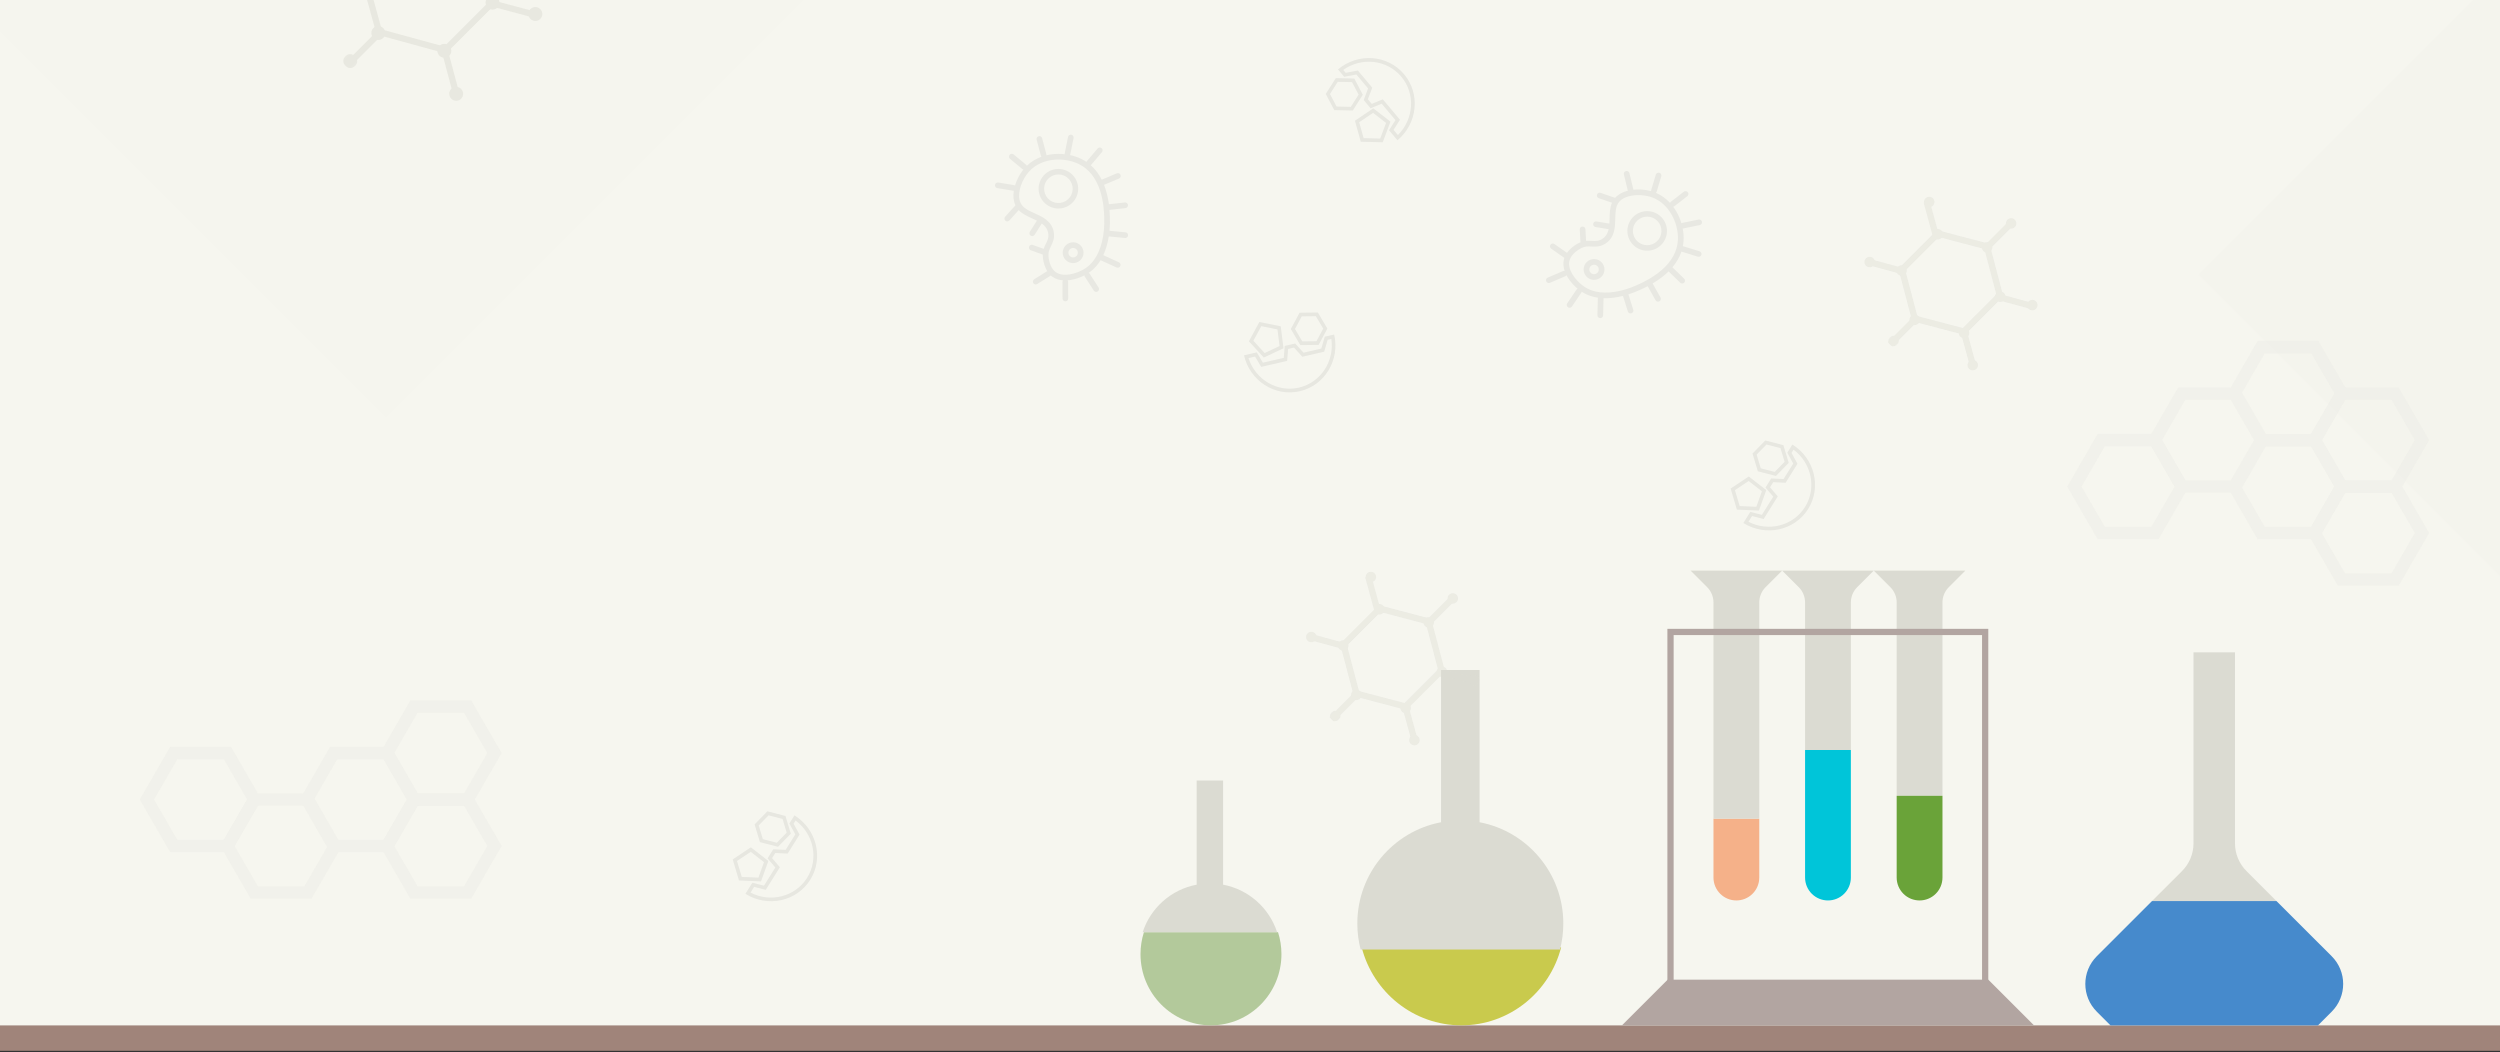 <?xml version="1.0" encoding="UTF-8"?>
<svg width="1200px" height="505px" viewBox="0 0 1200 505" version="1.1" xmlns="http://www.w3.org/2000/svg" xmlns:xlink="http://www.w3.org/1999/xlink">
    <rect x="0" y="0" width="1200" height="505" fill="#333333" stroke="none"/>
    <!-- Generator: Sketch 52.2 (67145) - http://www.bohemiancoding.com/sketch -->
    <title>bg-science</title>
    <desc>Created with Sketch.</desc>
    <defs>
        <rect id="path-1" x="0" y="0" width="1200" height="496"></rect>
        <polygon id="path-3" points="0 0.082 5.016 0.082 5.016 5.075 0 5.075"></polygon>
        <polygon id="path-5" points="0 0.082 5.016 0.082 5.016 5.075 0 5.075"></polygon>
        <polygon id="path-7" points="0 0.11 6.668 0.11 6.668 6.811 0 6.811"></polygon>
    </defs>
    <g id="Page-1" stroke="none" stroke-width="1" fill="none" fill-rule="evenodd">
        <g id="ocean-phytoplankton-copy">
            <g id="bg-science" transform="translate(0, -84)">
                <g id="Group-2" transform="translate(0, 84)">
                    <mask id="mask-2" fill="white">
                        <use xlink:href="#path-1"></use>
                    </mask>
                    <use id="Rectangle" fill="#F6F6EF" xlink:href="#path-1"></use>
                    <rect id="Rectangle" fill="#EEECE6" opacity="0.499" mask="url(#mask-2)" transform="translate(1405.885, 495.885) rotate(-315) translate(-1405.885, -495.885) " x="900.385" y="-9.615" width="1011" height="1011"></rect>
                    <rect id="Rectangle-Copy" fill="#B2A5A1" opacity="0.053" mask="url(#mask-2)" transform="translate(-179.115, -150.115) rotate(-315) translate(179.115, 150.115) " x="-684.615" y="-655.615" width="1011" height="1011"></rect>
                </g>
                <g id="cell-free" transform="translate(0, 156)">
                    <g id="Group-52" stroke-width="1" fill-rule="evenodd" transform="translate(0, 93.6)">
                        <polygon id="Fill-2" fill="#A0847A" points="0 338.79 1200 338.79 1200 326.595 0 326.595"></polygon>
                        <g id="Group-51" transform="translate(69.731, 0.79)">
                            <path d="M829.681,107.495 L785.713,107.495 L793.657,115.434 C795.608,117.384 796.704,120.029 796.704,122.787 L796.704,193.616 L818.688,193.616 L818.688,122.787 C818.688,120.029 819.785,117.384 821.736,115.434 L829.681,107.495 Z" id="Fill-3" fill="#DBDBD2"></path>
                            <path d="M796.704,254.841 C796.704,257.754 797.862,260.548 799.923,262.607 L799.925,262.609 C804.218,266.898 811.175,266.898 815.467,262.609 L815.469,262.607 C817.53,260.548 818.688,257.754 818.688,254.841 L818.688,193.615 L796.704,193.615 L796.704,254.841 Z" id="Fill-5" fill="#00C5D9"></path>
                            <path d="M752.736,254.841 C752.736,257.754 753.894,260.548 755.956,262.607 L755.957,262.609 C760.249,266.898 767.208,266.898 771.5,262.609 L771.501,262.607 C773.563,260.548 774.72,257.754 774.72,254.841 L774.72,226.567 L752.736,226.567 L752.736,254.841 Z" id="Fill-7" fill="#F5B189"></path>
                            <path d="M785.712,107.495 L741.744,107.495 L749.688,115.434 C751.641,117.384 752.736,120.029 752.736,122.787 L752.736,226.566 L774.72,226.566 L774.72,122.787 C774.72,120.029 775.817,117.384 777.768,115.434 L785.712,107.495 Z" id="Fill-9" fill="#DBDBD2"></path>
                            <path d="M862.656,122.788 C862.656,120.03 863.753,117.384 865.705,115.434 L873.648,107.496 L829.68,107.496 L837.623,115.434 C839.576,117.384 840.673,120.03 840.673,122.788 L840.673,215.584 L862.656,215.584 L862.656,122.788 Z" id="Fill-11" fill="#DBDBD2"></path>
                            <path d="M840.672,215.583 L840.672,254.841 C840.672,257.754 841.83,260.548 843.892,262.607 L843.893,262.609 C848.185,266.898 855.143,266.898 859.435,262.609 L859.436,262.607 C861.498,260.548 862.655,257.754 862.655,254.841 L862.655,215.583 L840.672,215.583 Z" id="Fill-13" fill="#6AA339"></path>
                            <polyline id="Fill-15" fill="#B2A5A1" points="708.769 325.805 730.753 303.837 884.639 303.837 906.623 325.805"></polyline>
                            <path d="M1008.587,251.73 C1005.052,248.198 1003.064,243.404 1003.064,238.408 L1003.064,146.721 L983.152,146.721 L983.152,238.408 C983.152,243.404 981.165,248.198 977.629,251.73 L963.239,266.111 L1022.977,266.111 L1008.587,251.73 Z" id="Fill-17" fill="#DBDBD2"></path>
                            <path d="M1022.977,266.111 L963.239,266.111 L936.745,292.584 C929.382,299.942 929.382,311.872 936.745,319.229 L943.326,325.805 L1042.891,325.805 L1049.47,319.229 C1056.834,311.872 1056.834,299.942 1049.47,292.584 L1022.977,266.111 Z" id="Fill-19" fill="#468ACC"></path>
                            <g id="Group-4" transform="translate(477.71, 208)">
                                <path d="M1.646,73.05 C0.578,76.372 0,79.918 0,83.601 C0,102.472 15.144,117.77 33.824,117.77 C52.505,117.77 67.65,102.472 67.65,83.601 C67.65,79.918 67.07,76.372 66.003,73.05 L1.646,73.05 Z" id="Fill-21" fill="#B3C99B"></path>
                                <path d="M39.645,50.246 L39.645,0.25 L26.964,0.25 L26.964,50.246 C14.729,52.558 4.82,61.424 1.041,73.05 L65.568,73.05 C61.789,61.424 51.879,52.558 39.645,50.246" id="Fill-23" fill="#DBDBD2"></path>
                            </g>
                            <g id="Group-3" transform="translate(581.787, 154.96)">
                                <path d="M2.082,133.37 C7.609,154.907 26.947,170.81 49.957,170.81 C72.966,170.81 92.305,154.907 97.832,133.37 L2.082,133.37 Z" id="Fill-25" fill="#C9CA4D"></path>
                                <path d="M98.873,121.934 C98.873,97.767 81.562,77.659 58.679,73.324 L58.679,0.25 L40.193,0.25 L40.193,73.324 C17.31,77.659 0,97.767 0,121.934 C0,126.244 0.553,130.424 1.588,134.41 L97.285,134.41 C98.319,130.424 98.873,126.244 98.873,121.934" id="Fill-27" fill="#DBDBD2"></path>
                            </g>
                            <g id="Group" opacity="0.389" transform="translate(925.239, 0)" stroke="#EAEAE4" stroke-width="6">
                                <polygon id="Stroke-29" points="39.399 44.855 13.626 44.855 0.739 67.158 13.626 89.462 39.399 89.462 52.285 67.158"></polygon>
                                <polygon id="Stroke-31" points="78.053 22.552 52.281 22.552 39.395 44.855 52.281 67.159 78.053 67.159 90.94 44.855"></polygon>
                                <polygon id="Stroke-33" points="116.164 44.855 90.392 44.855 77.506 67.158 90.392 89.462 116.164 89.462 129.051 67.158"></polygon>
                                <polygon id="Stroke-35" points="116.164 0.249 90.392 0.249 77.506 22.552 90.392 44.855 116.164 44.855 129.051 22.552"></polygon>
                                <polygon id="Stroke-37" points="154.697 67.158 128.924 67.158 116.039 89.461 128.924 111.765 154.697 111.765 167.583 89.461"></polygon>
                                <polygon id="Stroke-39" points="154.697 22.552 128.924 22.552 116.039 44.855 128.924 67.159 154.697 67.159 167.583 44.855"></polygon>
                            </g>
                            <g id="Group-2" opacity="0.389" transform="translate(0, 172.64)" stroke="#EAEAE4" stroke-width="6">
                                <polygon id="Stroke-41" points="39.442 67.049 13.669 67.049 0.784 44.746 13.669 22.444 39.442 22.444 52.329 44.746"></polygon>
                                <polygon id="Stroke-43" points="78.097 89.352 52.324 89.352 39.438 67.049 52.324 44.746 78.097 44.746 90.983 67.049"></polygon>
                                <polygon id="Stroke-45" points="116.208 67.049 90.435 67.049 77.55 44.746 90.435 22.444 116.208 22.444 129.093 44.746"></polygon>
                                <polygon id="Stroke-47" points="154.74 44.746 128.968 44.746 116.081 22.443 128.968 0.14 154.74 0.14 167.626 22.443"></polygon>
                                <polygon id="Stroke-49" points="154.74 89.352 128.968 89.352 116.081 67.049 128.968 44.746 154.74 44.746 167.626 67.049"></polygon>
                            </g>
                        </g>
                    </g>
                    <rect id="Rectangle" stroke="#B2A5A1" stroke-width="3" x="801.847" y="231.34" width="151.033" height="175.88"></rect>
                </g>
                <g id="Group-35" opacity="0.4" transform="translate(937.629, 219.629) rotate(-45) translate(-937.629, -219.629) translate(894.629, 181.129)">
                    <polygon id="Stroke-1" stroke="#DBDBD2" stroke-width="3" points="54.396 16.627 29.896 16.627 17.646 37.627 29.896 58.627 54.396 58.627 66.646 37.627"></polygon>
                    <path d="M65.613,37.98 L81.613,37.98" id="Stroke-2" stroke="#DBDBD2" stroke-width="3"></path>
                    <path d="M0.559,37.98 L16.559,37.98" id="Stroke-3" stroke="#DBDBD2" stroke-width="3"></path>
                    <path d="M20.822,1.989 L28.822,15.989" id="Stroke-5" stroke="#DBDBD2" stroke-width="3"></path>
                    <path d="M29.529,59.265 L21.529,73.265" id="Stroke-6" stroke="#DBDBD2" stroke-width="3"></path>
                    <path d="M53.349,58.557 L61.349,72.557" id="Stroke-7" stroke="#DBDBD2" stroke-width="3"></path>
                    <path d="M61.349,1.989 L53.349,15.989" id="Stroke-8" stroke="#DBDBD2" stroke-width="3"></path>
                    <g id="Group-34" transform="translate(0.354, 0.334)">
                        <path d="M26.634,16.48 C26.634,15.101 27.757,13.983 29.142,13.983 C30.527,13.983 31.65,15.101 31.65,16.48 C31.65,17.858 30.527,18.976 29.142,18.976 C27.757,18.976 26.634,17.858 26.634,16.48" id="Fill-9" fill="#DBDBD2"></path>
                        <path d="M14.336,37.686 C14.336,36.307 15.459,35.189 16.844,35.189 C18.229,35.189 19.351,36.307 19.351,37.686 C19.351,39.064 18.229,40.182 16.844,40.182 C15.459,40.182 14.336,39.064 14.336,37.686" id="Fill-11" fill="#DBDBD2"></path>
                        <path d="M63.531,37.686 C63.531,36.307 64.653,35.189 66.038,35.189 C67.423,35.189 68.546,36.307 68.546,37.686 C68.546,39.064 67.423,40.182 66.038,40.182 C64.653,40.182 63.531,39.064 63.531,37.686" id="Fill-13" fill="#DBDBD2"></path>
                        <path d="M79.807,37.686 C79.807,36.307 80.93,35.189 82.315,35.189 C83.7,35.189 84.823,36.307 84.823,37.686 C84.823,39.064 83.7,40.182 82.315,40.182 C80.93,40.182 79.807,39.064 79.807,37.686" id="Fill-15" fill="#DBDBD2"></path>
                        <g id="Group-19" transform="translate(0, 35.107)">
                            <mask id="mask-4" fill="white">
                                <use xlink:href="#path-3"></use>
                            </mask>
                            <g id="Clip-18"></g>
                            <path d="M-7.23404255e-05,2.579 C-7.23404255e-05,1.2 1.123,0.082 2.508,0.082 C3.893,0.082 5.016,1.2 5.016,2.579 C5.016,3.957 3.893,5.075 2.508,5.075 C1.123,5.075 -7.23404255e-05,3.957 -7.23404255e-05,2.579" id="Fill-17" fill="#DBDBD2" mask="url(#mask-4)"></path>
                        </g>
                        <path d="M59.274,2.613 C59.274,1.234 60.397,0.116 61.782,0.116 C63.167,0.116 64.29,1.234 64.29,2.613 C64.29,3.992 63.167,5.11 61.782,5.11 C60.397,5.11 59.274,3.992 59.274,2.613" id="Fill-20" fill="#DBDBD2"></path>
                        <path d="M18.685,2.773 C18.685,1.394 19.808,0.276 21.193,0.276 C22.578,0.276 23.701,1.394 23.701,2.773 C23.701,4.151 22.578,5.269 21.193,5.269 C19.808,5.269 18.685,4.151 18.685,2.773" id="Fill-22" fill="#DBDBD2"></path>
                        <path d="M59.274,72.598 C59.274,71.22 60.397,70.102 61.782,70.102 C63.167,70.102 64.29,71.22 64.29,72.598 C64.29,73.977 63.167,75.095 61.782,75.095 C60.397,75.095 59.274,73.977 59.274,72.598" id="Fill-24" fill="#DBDBD2"></path>
                        <path d="M18.685,72.758 C18.685,71.38 19.808,70.262 21.193,70.262 C22.578,70.262 23.701,71.38 23.701,72.758 C23.701,74.137 22.578,75.255 21.193,75.255 C19.808,75.255 18.685,74.137 18.685,72.758" id="Fill-26" fill="#DBDBD2"></path>
                        <path d="M51.232,16.48 C51.232,15.101 52.355,13.983 53.74,13.983 C55.125,13.983 56.248,15.101 56.248,16.48 C56.248,17.858 55.125,18.976 53.74,18.976 C52.355,18.976 51.232,17.858 51.232,16.48" id="Fill-28" fill="#DBDBD2"></path>
                        <path d="M26.634,58.891 C26.634,57.513 27.757,56.395 29.142,56.395 C30.527,56.395 31.65,57.513 31.65,58.891 C31.65,60.27 30.527,61.388 29.142,61.388 C27.757,61.388 26.634,60.27 26.634,58.891" id="Fill-30" fill="#DBDBD2"></path>
                        <path d="M51.232,58.891 C51.232,57.513 52.355,56.395 53.74,56.395 C55.125,56.395 56.248,57.513 56.248,58.891 C56.248,60.27 55.125,61.388 53.74,61.388 C52.355,61.388 51.232,60.27 51.232,58.891" id="Fill-32" fill="#DBDBD2"></path>
                    </g>
                </g>
                <g id="Group-35-Copy-2" opacity="0.4" transform="translate(669.629, 399.629) rotate(-45) translate(-669.629, -399.629) translate(626.629, 361.129)">
                    <polygon id="Stroke-1" stroke="#DBDBD2" stroke-width="3" points="54.396 16.627 29.896 16.627 17.646 37.627 29.896 58.627 54.396 58.627 66.646 37.627"></polygon>
                    <path d="M65.613,37.98 L81.613,37.98" id="Stroke-2" stroke="#DBDBD2" stroke-width="3"></path>
                    <path d="M0.559,37.98 L16.559,37.98" id="Stroke-3" stroke="#DBDBD2" stroke-width="3"></path>
                    <path d="M20.822,1.989 L28.822,15.989" id="Stroke-5" stroke="#DBDBD2" stroke-width="3"></path>
                    <path d="M29.529,59.265 L21.529,73.265" id="Stroke-6" stroke="#DBDBD2" stroke-width="3"></path>
                    <path d="M53.349,58.557 L61.349,72.557" id="Stroke-7" stroke="#DBDBD2" stroke-width="3"></path>
                    <path d="M61.349,1.989 L53.349,15.989" id="Stroke-8" stroke="#DBDBD2" stroke-width="3"></path>
                    <g id="Group-34" transform="translate(0.354, 0.334)">
                        <path d="M26.634,16.48 C26.634,15.101 27.757,13.983 29.142,13.983 C30.527,13.983 31.65,15.101 31.65,16.48 C31.65,17.858 30.527,18.976 29.142,18.976 C27.757,18.976 26.634,17.858 26.634,16.48" id="Fill-9" fill="#DBDBD2"></path>
                        <path d="M14.336,37.686 C14.336,36.307 15.459,35.189 16.844,35.189 C18.229,35.189 19.351,36.307 19.351,37.686 C19.351,39.064 18.229,40.182 16.844,40.182 C15.459,40.182 14.336,39.064 14.336,37.686" id="Fill-11" fill="#DBDBD2"></path>
                        <path d="M63.531,37.686 C63.531,36.307 64.653,35.189 66.038,35.189 C67.423,35.189 68.546,36.307 68.546,37.686 C68.546,39.064 67.423,40.182 66.038,40.182 C64.653,40.182 63.531,39.064 63.531,37.686" id="Fill-13" fill="#DBDBD2"></path>
                        <path d="M79.807,37.686 C79.807,36.307 80.93,35.189 82.315,35.189 C83.7,35.189 84.823,36.307 84.823,37.686 C84.823,39.064 83.7,40.182 82.315,40.182 C80.93,40.182 79.807,39.064 79.807,37.686" id="Fill-15" fill="#DBDBD2"></path>
                        <g id="Group-19" transform="translate(0, 35.107)">
                            <mask id="mask-6" fill="white">
                                <use xlink:href="#path-5"></use>
                            </mask>
                            <g id="Clip-18"></g>
                            <path d="M-7.23404255e-05,2.579 C-7.23404255e-05,1.2 1.123,0.082 2.508,0.082 C3.893,0.082 5.016,1.2 5.016,2.579 C5.016,3.957 3.893,5.075 2.508,5.075 C1.123,5.075 -7.23404255e-05,3.957 -7.23404255e-05,2.579" id="Fill-17" fill="#DBDBD2" mask="url(#mask-6)"></path>
                        </g>
                        <path d="M59.274,2.613 C59.274,1.234 60.397,0.116 61.782,0.116 C63.167,0.116 64.29,1.234 64.29,2.613 C64.29,3.992 63.167,5.11 61.782,5.11 C60.397,5.11 59.274,3.992 59.274,2.613" id="Fill-20" fill="#DBDBD2"></path>
                        <path d="M18.685,2.773 C18.685,1.394 19.808,0.276 21.193,0.276 C22.578,0.276 23.701,1.394 23.701,2.773 C23.701,4.151 22.578,5.269 21.193,5.269 C19.808,5.269 18.685,4.151 18.685,2.773" id="Fill-22" fill="#DBDBD2"></path>
                        <path d="M59.274,72.598 C59.274,71.22 60.397,70.102 61.782,70.102 C63.167,70.102 64.29,71.22 64.29,72.598 C64.29,73.977 63.167,75.095 61.782,75.095 C60.397,75.095 59.274,73.977 59.274,72.598" id="Fill-24" fill="#DBDBD2"></path>
                        <path d="M18.685,72.758 C18.685,71.38 19.808,70.262 21.193,70.262 C22.578,70.262 23.701,71.38 23.701,72.758 C23.701,74.137 22.578,75.255 21.193,75.255 C19.808,75.255 18.685,74.137 18.685,72.758" id="Fill-26" fill="#DBDBD2"></path>
                        <path d="M51.232,16.48 C51.232,15.101 52.355,13.983 53.74,13.983 C55.125,13.983 56.248,15.101 56.248,16.48 C56.248,17.858 55.125,18.976 53.74,18.976 C52.355,18.976 51.232,17.858 51.232,16.48" id="Fill-28" fill="#DBDBD2"></path>
                        <path d="M26.634,58.891 C26.634,57.513 27.757,56.395 29.142,56.395 C30.527,56.395 31.65,57.513 31.65,58.891 C31.65,60.27 30.527,61.388 29.142,61.388 C27.757,61.388 26.634,60.27 26.634,58.891" id="Fill-30" fill="#DBDBD2"></path>
                        <path d="M51.232,58.891 C51.232,57.513 52.355,56.395 53.74,56.395 C55.125,56.395 56.248,57.513 56.248,58.891 C56.248,60.27 55.125,61.388 53.74,61.388 C52.355,61.388 51.232,60.27 51.232,58.891" id="Fill-32" fill="#DBDBD2"></path>
                    </g>
                </g>
                <g id="Group-35-Copy" opacity="0.5" transform="translate(206.014, 76.014) rotate(-45) translate(-206.014, -76.014) translate(149.514, 25.014)">
                    <polygon id="Stroke-1" stroke="#DBDBD2" stroke-width="3" points="71.75 22 39.25 22 23 50.5 39.25 79 71.75 79 88 50.5"></polygon>
                    <path d="M1,51 L22,51" id="Stroke-3" stroke="#DBDBD2" stroke-width="3"></path>
                    <path d="M39,79 L28,98" id="Stroke-6" stroke="#DBDBD2" stroke-width="3"></path>
                    <path d="M71,79 L82,98" id="Stroke-7" stroke="#DBDBD2" stroke-width="3"></path>
                    <g id="Group-34">
                        <path d="M19.058,50.578 C19.058,48.728 20.551,47.227 22.392,47.227 C24.233,47.227 25.726,48.728 25.726,50.578 C25.726,52.428 24.233,53.929 22.392,53.929 C20.551,53.929 19.058,52.428 19.058,50.578" id="Fill-11" fill="#DBDBD2"></path>
                        <g id="Group-19" transform="translate(0, 47.117)">
                            <mask id="mask-8" fill="white">
                                <use xlink:href="#path-7"></use>
                            </mask>
                            <g id="Clip-18"></g>
                            <path d="M-9.61702128e-05,3.461 C-9.61702128e-05,1.61 1.493,0.11 3.334,0.11 C5.175,0.11 6.668,1.61 6.668,3.461 C6.668,5.311 5.175,6.811 3.334,6.811 C1.493,6.811 -9.61702128e-05,5.311 -9.61702128e-05,3.461" id="Fill-17" fill="#DBDBD2" mask="url(#mask-8)"></path>
                        </g>
                        <path d="M78.8,97.435 C78.8,95.584 80.292,94.084 82.134,94.084 C83.975,94.084 85.468,95.584 85.468,97.435 C85.468,99.285 83.975,100.785 82.134,100.785 C80.292,100.785 78.8,99.285 78.8,97.435" id="Fill-24" fill="#DBDBD2"></path>
                        <path d="M24.84,97.649 C24.84,95.799 26.333,94.299 28.174,94.299 C30.015,94.299 31.508,95.799 31.508,97.649 C31.508,99.5 30.015,101 28.174,101 C26.333,101 24.84,99.5 24.84,97.649" id="Fill-26" fill="#DBDBD2"></path>
                        <path d="M35.408,79.039 C35.408,77.188 36.901,75.688 38.742,75.688 C40.583,75.688 42.076,77.188 42.076,79.039 C42.076,80.889 40.583,82.389 38.742,82.389 C36.901,82.389 35.408,80.889 35.408,79.039" id="Fill-30" fill="#DBDBD2"></path>
                        <path d="M68.108,79.039 C68.108,77.188 69.601,75.688 71.442,75.688 C73.283,75.688 74.776,77.188 74.776,79.039 C74.776,80.889 73.283,82.389 71.442,82.389 C69.601,82.389 68.108,80.889 68.108,79.039" id="Fill-32" fill="#DBDBD2"></path>
                    </g>
                </g>
                <path d="M641.958,249.454 C641.958,262.044 632.019,272.251 619.76,272.251 C607.5,272.251 597.562,262.044 597.562,249.454 L603.848,249.454 L605.583,254.938 L615.883,254.938 L617.618,249.454 L622.759,249.454 L625.677,254.644 L634.439,254.644 L637.357,249.454 L641.958,249.454 Z M640.175,251.212 L638.346,251.212 L635.922,255.523 L635.428,256.402 L634.439,256.402 L625.677,256.402 L624.689,256.402 L624.195,255.523 L621.771,251.212 L618.862,251.212 L617.511,255.481 L617.127,256.696 L615.883,256.696 L605.583,256.696 L604.339,256.696 L603.955,255.481 L602.604,251.212 L599.345,251.212 C600.217,261.993 609.04,270.493 619.76,270.493 C630.48,270.493 639.303,261.993 640.175,251.212 Z M628.154,235.523 L636.716,237.392 L639.421,245.94 L633.564,252.62 L625.002,250.752 L622.297,242.203 L628.154,235.523 Z M628.764,237.451 L624.229,242.624 L626.323,249.244 L632.954,250.692 L637.49,245.519 L635.395,238.899 L628.764,237.451 Z M608.339,235.523 L617.857,239.844 L616.768,250.411 L606.577,252.62 L601.367,243.419 L608.339,235.523 Z M608.784,237.658 L603.496,243.647 L607.448,250.626 L615.178,248.951 L616.004,240.936 L608.784,237.658 Z" id="Combined-Shape" fill="#000000" opacity="0.064" transform="translate(619.76, 253.887) rotate(-13) translate(-619.76, -253.887) "></path>
                <path d="M682.11,127.04 C682.11,139.63 672.172,149.837 659.912,149.837 C647.653,149.837 637.714,139.63 637.714,127.04 L644,127.04 L645.735,132.524 L656.036,132.524 L657.771,127.04 L662.911,127.04 L665.83,132.23 L674.591,132.23 L677.51,127.04 L682.11,127.04 Z M680.328,128.798 L678.498,128.798 L676.074,133.109 L675.58,133.988 L674.591,133.988 L665.83,133.988 L664.841,133.988 L664.347,133.109 L661.923,128.798 L659.015,128.798 L657.664,133.067 L657.279,134.282 L656.036,134.282 L645.735,134.282 L644.492,134.282 L644.107,133.067 L642.757,128.798 L639.497,128.798 C640.369,139.579 649.193,148.079 659.912,148.079 C670.632,148.079 679.455,139.579 680.328,128.798 Z M668.307,113.109 L676.869,114.978 L679.573,123.526 L673.717,130.206 L665.155,128.337 L662.449,119.789 L668.307,113.109 Z M668.917,115.037 L664.381,120.21 L666.476,126.83 L673.106,128.277 L677.642,123.105 L675.547,116.485 L668.917,115.037 Z M648.492,113.109 L658.01,117.43 L656.921,127.997 L646.729,130.206 L641.52,121.005 L648.492,113.109 Z M648.937,115.244 L643.648,121.233 L647.6,128.212 L655.33,126.537 L656.156,118.522 L648.937,115.244 Z" id="Combined-Shape-Copy-2" fill="#000000" opacity="0.064" transform="translate(659.912, 131.473) rotate(-130) translate(-659.912, -131.473) "></path>
                <path d="M874.535,314.124 C874.535,326.714 864.596,336.92 852.337,336.92 C840.077,336.92 830.139,326.714 830.139,314.124 L836.425,314.124 L838.16,319.607 L848.46,319.607 L850.195,314.124 L855.336,314.124 L858.254,319.314 L867.016,319.314 L869.934,314.124 L874.535,314.124 Z M872.752,315.882 L870.922,315.882 L868.498,320.193 L868.004,321.072 L867.016,321.072 L858.254,321.072 L857.265,321.072 L856.771,320.193 L854.347,315.882 L851.439,315.882 L850.088,320.151 L849.704,321.365 L848.46,321.365 L838.16,321.365 L836.916,321.365 L836.532,320.151 L835.181,315.882 L831.921,315.882 C832.794,326.663 841.617,335.162 852.337,335.162 C863.056,335.162 871.88,326.663 872.752,315.882 Z M860.731,300.192 L869.293,302.061 L871.998,310.61 L866.141,317.29 L857.579,315.421 L854.874,306.872 L860.731,300.192 Z M861.341,302.121 L856.805,307.294 L858.9,313.914 L865.531,315.361 L870.066,310.188 L867.972,303.568 L861.341,302.121 Z M840.916,300.192 L850.434,304.514 L849.345,315.081 L839.154,317.29 L833.944,308.088 L840.916,300.192 Z M841.361,302.327 L836.073,308.317 L840.024,315.296 L847.755,313.621 L848.58,305.605 L841.361,302.327 Z" id="Combined-Shape" fill="#000000" opacity="0.064" transform="translate(852.337, 318.556) rotate(-58) translate(-852.337, -318.556) "></path>
                <path d="M395.535,492.124 C395.535,504.714 385.596,514.92 373.337,514.92 C361.077,514.92 351.139,504.714 351.139,492.124 L357.425,492.124 L359.16,497.607 L369.46,497.607 L371.195,492.124 L376.336,492.124 L379.254,497.314 L388.016,497.314 L390.934,492.124 L395.535,492.124 Z M393.752,493.882 L391.922,493.882 L389.498,498.193 L389.004,499.072 L388.016,499.072 L379.254,499.072 L378.265,499.072 L377.771,498.193 L375.347,493.882 L372.439,493.882 L371.088,498.151 L370.704,499.365 L369.46,499.365 L359.16,499.365 L357.916,499.365 L357.532,498.151 L356.181,493.882 L352.921,493.882 C353.794,504.663 362.617,513.162 373.337,513.162 C384.056,513.162 392.88,504.663 393.752,493.882 Z M381.731,478.192 L390.293,480.061 L392.998,488.61 L387.141,495.29 L378.579,493.421 L375.874,484.872 L381.731,478.192 Z M382.341,480.121 L377.805,485.294 L379.9,491.914 L386.531,493.361 L391.066,488.188 L388.972,481.568 L382.341,480.121 Z M361.916,478.192 L371.434,482.514 L370.345,493.081 L360.154,495.29 L354.944,486.088 L361.916,478.192 Z M362.361,480.327 L357.073,486.317 L361.024,493.296 L368.755,491.621 L369.58,483.605 L362.361,480.327 Z" id="Combined-Shape-Copy" fill="#000000" opacity="0.064" transform="translate(373.337, 496.556) rotate(-58) translate(-373.337, -496.556) "></path>
                <g id="Group-8-Copy-6" opacity="0.055" transform="translate(781.113, 201.237) rotate(13) translate(-781.113, -201.237) translate(744.613, 163.237)" fill="#000000">
                    <path d="M44.347,36.477 C40.567,36.477 37.492,33.402 37.492,29.622 C37.492,25.842 40.567,22.767 44.347,22.767 C48.127,22.767 51.202,25.842 51.202,29.622 C51.202,33.402 48.127,36.477 44.347,36.477 M44.347,20.122 C39.108,20.122 34.847,24.383 34.847,29.622 C34.847,34.86 39.108,39.122 44.347,39.122 C49.585,39.122 53.847,34.86 53.847,29.622 C53.847,24.383 49.585,20.122 44.347,20.122" id="Fill-1"></path>
                    <path d="M23.662,55.653 C22.411,55.653 21.393,54.635 21.393,53.384 C21.393,52.133 22.411,51.115 23.662,51.115 C24.913,51.115 25.931,52.133 25.931,53.384 C25.931,54.635 24.913,55.653 23.662,55.653 M23.662,48.384 C20.905,48.384 18.662,50.627 18.662,53.384 C18.662,56.141 20.905,58.384 23.662,58.384 C26.419,58.384 28.662,56.141 28.662,53.384 C28.662,50.627 26.419,48.384 23.662,48.384" id="Fill-3"></path>
                    <g id="Group-7" transform="translate(0.505, 0.895)">
                        <path d="M54.788,45.551 C51.52,50.025 47.442,53.207 45.701,54.566 C39.024,59.779 32.116,62.649 26.252,62.649 L26.25,62.649 C24.165,62.649 22.175,62.285 20.337,61.566 C17.93,60.625 15.434,58.984 13.661,57.178 C12.29,55.783 10.665,53.593 10.707,51.087 C10.732,49.52 11.384,47.883 12.645,46.221 C13.722,44.802 14.85,43.906 14.975,43.808 C16.625,42.522 17.856,42.313 19.415,42.049 C21.299,41.729 23.644,41.332 25.787,39.069 C29.417,35.235 28.417,30.4 27.613,26.515 C26.947,23.298 26.372,20.519 27.641,18.093 C29.596,14.35 35.563,12.393 40.447,12.393 C40.988,12.393 41.516,12.416 42.016,12.461 C47.274,12.935 51.079,15.891 53.346,18.288 C56.356,21.473 58.489,25.633 59.197,29.703 C60.112,34.962 58.628,40.294 54.788,45.551 M70.529,32.607 L62.491,32.009 C62.386,32.002 62.283,32.009 62.183,32.025 C62.15,31.098 62.053,30.171 61.892,29.245 C61.572,27.402 60.989,25.546 60.193,23.752 C60.311,23.733 60.43,23.699 60.544,23.647 L67.805,20.314 C68.489,20 68.787,19.196 68.469,18.519 C68.151,17.842 67.338,17.548 66.653,17.862 L59.393,21.194 C59.253,21.259 59.135,21.347 59.03,21.446 C58.005,19.642 56.763,17.943 55.344,16.443 C54.792,15.859 54.158,15.246 53.444,14.637 C53.599,14.554 53.742,14.442 53.859,14.297 L58.872,8.146 C59.346,7.564 59.253,6.713 58.665,6.245 C58.077,5.776 57.217,5.868 56.743,6.45 L51.73,12.601 C51.6,12.761 51.516,12.942 51.47,13.129 C49.4,11.722 46.854,10.509 43.835,9.979 C43.953,9.794 44.032,9.581 44.047,9.348 L44.539,1.659 C44.587,0.914 44.015,0.272 43.261,0.224 C42.51,0.177 41.858,0.743 41.81,1.488 L41.317,9.177 C41.305,9.364 41.333,9.545 41.392,9.711 C41.082,9.697 40.766,9.69 40.447,9.69 C37.895,9.69 35.25,10.138 32.882,10.963 C32.862,10.821 32.826,10.68 32.758,10.544 L29.301,3.623 C28.967,2.954 28.147,2.679 27.47,3.01 C26.793,3.341 26.515,4.151 26.849,4.82 L30.307,11.741 C30.352,11.832 30.409,11.913 30.47,11.988 C28.09,13.207 26.312,14.826 25.278,16.731 L17.967,15.951 C17.216,15.866 16.542,16.407 16.461,17.149 C16.379,17.891 16.922,18.558 17.673,18.638 L24.346,19.35 C23.862,21.881 24.405,24.502 24.934,27.057 C25.094,27.829 25.254,28.607 25.383,29.381 L19.084,29.787 C18.33,29.835 17.759,30.478 17.808,31.223 C17.855,31.938 18.457,32.487 19.171,32.487 C19.201,32.487 19.232,32.486 19.262,32.484 L25.645,32.073 C25.657,33.946 25.216,35.716 23.79,37.222 C22.276,38.821 20.662,39.095 18.952,39.385 C18.112,39.527 17.258,39.673 16.346,39.986 L14.782,34.607 C14.574,33.889 13.817,33.475 13.091,33.681 C12.365,33.887 11.946,34.636 12.154,35.353 L13.87,41.256 C13.677,41.389 13.482,41.53 13.282,41.685 C13.031,41.881 11.716,42.94 10.457,44.6 C9.695,45.604 9.109,46.617 8.696,47.634 L1.885,44.879 C1.187,44.597 0.388,44.927 0.102,45.618 C-0.184,46.309 0.151,47.098 0.85,47.381 L7.851,50.212 C7.907,50.235 7.964,50.248 8.021,50.263 C7.993,50.523 7.977,50.784 7.972,51.044 C7.939,53.056 8.633,54.857 9.56,56.359 C9.282,56.362 9.003,56.446 8.763,56.622 L2.367,61.321 C1.761,61.766 1.635,62.613 2.085,63.212 C2.354,63.569 2.766,63.758 3.184,63.758 C3.467,63.758 3.753,63.671 3.998,63.491 L10.394,58.792 C10.623,58.624 10.783,58.399 10.869,58.152 C11.148,58.479 11.427,58.784 11.699,59.061 C13.29,60.682 15.389,62.184 17.546,63.276 C17.361,63.421 17.208,63.612 17.117,63.847 L14.265,71.237 C13.996,71.935 14.35,72.716 15.055,72.982 C15.216,73.042 15.38,73.071 15.542,73.071 C16.093,73.071 16.612,72.739 16.82,72.201 L19.672,64.81 C19.746,64.62 19.769,64.424 19.756,64.234 C21.796,64.973 23.977,65.353 26.25,65.353 L26.252,65.353 C26.83,65.353 27.416,65.327 28.01,65.278 C28.013,65.35 28.017,65.421 28.031,65.493 L29.674,73.524 C29.805,74.166 30.375,74.609 31.013,74.609 C31.102,74.609 31.193,74.6 31.285,74.582 C32.025,74.434 32.504,73.721 32.354,72.989 L30.712,64.958 C30.708,64.94 30.699,64.923 30.695,64.905 C33.551,64.349 36.533,63.281 39.541,61.744 L43.488,68.467 C43.741,68.899 44.2,69.141 44.671,69.141 C44.904,69.141 45.14,69.082 45.356,68.958 C46.009,68.583 46.232,67.756 45.852,67.11 L41.931,60.429 C43.76,59.348 45.589,58.098 47.396,56.688 C48.028,56.194 48.959,55.466 50.045,54.533 L55.235,60.234 C55.505,60.531 55.878,60.682 56.252,60.682 C56.578,60.682 56.905,60.567 57.166,60.335 C57.728,59.836 57.773,58.981 57.268,58.426 L52.063,52.709 C53.672,51.175 55.42,49.304 57.005,47.134 C57.438,46.541 57.843,45.946 58.223,45.35 L64.872,49.375 C65.095,49.51 65.341,49.575 65.585,49.575 C66.045,49.575 66.494,49.345 66.752,48.929 C67.147,48.293 66.944,47.46 66.3,47.07 L59.574,42.998 C60.992,40.241 61.837,37.461 62.103,34.672 C62.163,34.685 62.222,34.7 62.286,34.705 L70.324,35.303 C70.359,35.305 70.393,35.307 70.428,35.307 C71.137,35.307 71.736,34.766 71.79,34.056 C71.847,33.312 71.282,32.663 70.529,32.607" id="Fill-5"></path>
                    </g>
                </g>
                <g id="Group-8-Copy-7" opacity="0.055" transform="translate(510.197, 185.865) rotate(-54) translate(-510.197, -185.865) translate(473.697, 147.865)" fill="#000000">
                    <path d="M44.347,36.477 C40.567,36.477 37.492,33.402 37.492,29.622 C37.492,25.842 40.567,22.767 44.347,22.767 C48.127,22.767 51.202,25.842 51.202,29.622 C51.202,33.402 48.127,36.477 44.347,36.477 M44.347,20.122 C39.108,20.122 34.847,24.383 34.847,29.622 C34.847,34.86 39.108,39.122 44.347,39.122 C49.585,39.122 53.847,34.86 53.847,29.622 C53.847,24.383 49.585,20.122 44.347,20.122" id="Fill-1"></path>
                    <path d="M23.662,55.653 C22.411,55.653 21.393,54.635 21.393,53.384 C21.393,52.133 22.411,51.115 23.662,51.115 C24.913,51.115 25.931,52.133 25.931,53.384 C25.931,54.635 24.913,55.653 23.662,55.653 M23.662,48.384 C20.905,48.384 18.662,50.627 18.662,53.384 C18.662,56.141 20.905,58.384 23.662,58.384 C26.419,58.384 28.662,56.141 28.662,53.384 C28.662,50.627 26.419,48.384 23.662,48.384" id="Fill-3"></path>
                    <g id="Group-7" transform="translate(0.505, 0.895)">
                        <path d="M54.788,45.551 C51.52,50.025 47.442,53.207 45.701,54.566 C39.024,59.779 32.116,62.649 26.252,62.649 L26.25,62.649 C24.165,62.649 22.175,62.285 20.337,61.566 C17.93,60.625 15.434,58.984 13.661,57.178 C12.29,55.783 10.665,53.593 10.707,51.087 C10.732,49.52 11.384,47.883 12.645,46.221 C13.722,44.802 14.85,43.906 14.975,43.808 C16.625,42.522 17.856,42.313 19.415,42.049 C21.299,41.729 23.644,41.332 25.787,39.069 C29.417,35.235 28.417,30.4 27.613,26.515 C26.947,23.298 26.372,20.519 27.641,18.093 C29.596,14.35 35.563,12.393 40.447,12.393 C40.988,12.393 41.516,12.416 42.016,12.461 C47.274,12.935 51.079,15.891 53.346,18.288 C56.356,21.473 58.489,25.633 59.197,29.703 C60.112,34.962 58.628,40.294 54.788,45.551 M70.529,32.607 L62.491,32.009 C62.386,32.002 62.283,32.009 62.183,32.025 C62.15,31.098 62.053,30.171 61.892,29.245 C61.572,27.402 60.989,25.546 60.193,23.752 C60.311,23.733 60.43,23.699 60.544,23.647 L67.805,20.314 C68.489,20 68.787,19.196 68.469,18.519 C68.151,17.842 67.338,17.548 66.653,17.862 L59.393,21.194 C59.253,21.259 59.135,21.347 59.03,21.446 C58.005,19.642 56.763,17.943 55.344,16.443 C54.792,15.859 54.158,15.246 53.444,14.637 C53.599,14.554 53.742,14.442 53.859,14.297 L58.872,8.146 C59.346,7.564 59.253,6.713 58.665,6.245 C58.077,5.776 57.217,5.868 56.743,6.45 L51.73,12.601 C51.6,12.761 51.516,12.942 51.47,13.129 C49.4,11.722 46.854,10.509 43.835,9.979 C43.953,9.794 44.032,9.581 44.047,9.348 L44.539,1.659 C44.587,0.914 44.015,0.272 43.261,0.224 C42.51,0.177 41.858,0.743 41.81,1.488 L41.317,9.177 C41.305,9.364 41.333,9.545 41.392,9.711 C41.082,9.697 40.766,9.69 40.447,9.69 C37.895,9.69 35.25,10.138 32.882,10.963 C32.862,10.821 32.826,10.68 32.758,10.544 L29.301,3.623 C28.967,2.954 28.147,2.679 27.47,3.01 C26.793,3.341 26.515,4.151 26.849,4.82 L30.307,11.741 C30.352,11.832 30.409,11.913 30.47,11.988 C28.09,13.207 26.312,14.826 25.278,16.731 L17.967,15.951 C17.216,15.866 16.542,16.407 16.461,17.149 C16.379,17.891 16.922,18.558 17.673,18.638 L24.346,19.35 C23.862,21.881 24.405,24.502 24.934,27.057 C25.094,27.829 25.254,28.607 25.383,29.381 L19.084,29.787 C18.33,29.835 17.759,30.478 17.808,31.223 C17.855,31.938 18.457,32.487 19.171,32.487 C19.201,32.487 19.232,32.486 19.262,32.484 L25.645,32.073 C25.657,33.946 25.216,35.716 23.79,37.222 C22.276,38.821 20.662,39.095 18.952,39.385 C18.112,39.527 17.258,39.673 16.346,39.986 L14.782,34.607 C14.574,33.889 13.817,33.475 13.091,33.681 C12.365,33.887 11.946,34.636 12.154,35.353 L13.87,41.256 C13.677,41.389 13.482,41.53 13.282,41.685 C13.031,41.881 11.716,42.94 10.457,44.6 C9.695,45.604 9.109,46.617 8.696,47.634 L1.885,44.879 C1.187,44.597 0.388,44.927 0.102,45.618 C-0.184,46.309 0.151,47.098 0.85,47.381 L7.851,50.212 C7.907,50.235 7.964,50.248 8.021,50.263 C7.993,50.523 7.977,50.784 7.972,51.044 C7.939,53.056 8.633,54.857 9.56,56.359 C9.282,56.362 9.003,56.446 8.763,56.622 L2.367,61.321 C1.761,61.766 1.635,62.613 2.085,63.212 C2.354,63.569 2.766,63.758 3.184,63.758 C3.467,63.758 3.753,63.671 3.998,63.491 L10.394,58.792 C10.623,58.624 10.783,58.399 10.869,58.152 C11.148,58.479 11.427,58.784 11.699,59.061 C13.29,60.682 15.389,62.184 17.546,63.276 C17.361,63.421 17.208,63.612 17.117,63.847 L14.265,71.237 C13.996,71.935 14.35,72.716 15.055,72.982 C15.216,73.042 15.38,73.071 15.542,73.071 C16.093,73.071 16.612,72.739 16.82,72.201 L19.672,64.81 C19.746,64.62 19.769,64.424 19.756,64.234 C21.796,64.973 23.977,65.353 26.25,65.353 L26.252,65.353 C26.83,65.353 27.416,65.327 28.01,65.278 C28.013,65.35 28.017,65.421 28.031,65.493 L29.674,73.524 C29.805,74.166 30.375,74.609 31.013,74.609 C31.102,74.609 31.193,74.6 31.285,74.582 C32.025,74.434 32.504,73.721 32.354,72.989 L30.712,64.958 C30.708,64.94 30.699,64.923 30.695,64.905 C33.551,64.349 36.533,63.281 39.541,61.744 L43.488,68.467 C43.741,68.899 44.2,69.141 44.671,69.141 C44.904,69.141 45.14,69.082 45.356,68.958 C46.009,68.583 46.232,67.756 45.852,67.11 L41.931,60.429 C43.76,59.348 45.589,58.098 47.396,56.688 C48.028,56.194 48.959,55.466 50.045,54.533 L55.235,60.234 C55.505,60.531 55.878,60.682 56.252,60.682 C56.578,60.682 56.905,60.567 57.166,60.335 C57.728,59.836 57.773,58.981 57.268,58.426 L52.063,52.709 C53.672,51.175 55.42,49.304 57.005,47.134 C57.438,46.541 57.843,45.946 58.223,45.35 L64.872,49.375 C65.095,49.51 65.341,49.575 65.585,49.575 C66.045,49.575 66.494,49.345 66.752,48.929 C67.147,48.293 66.944,47.46 66.3,47.07 L59.574,42.998 C60.992,40.241 61.837,37.461 62.103,34.672 C62.163,34.685 62.222,34.7 62.286,34.705 L70.324,35.303 C70.359,35.305 70.393,35.307 70.428,35.307 C71.137,35.307 71.736,34.766 71.79,34.056 C71.847,33.312 71.282,32.663 70.529,32.607" id="Fill-5"></path>
                    </g>
                </g>
            </g>
        </g>
    </g>
</svg>